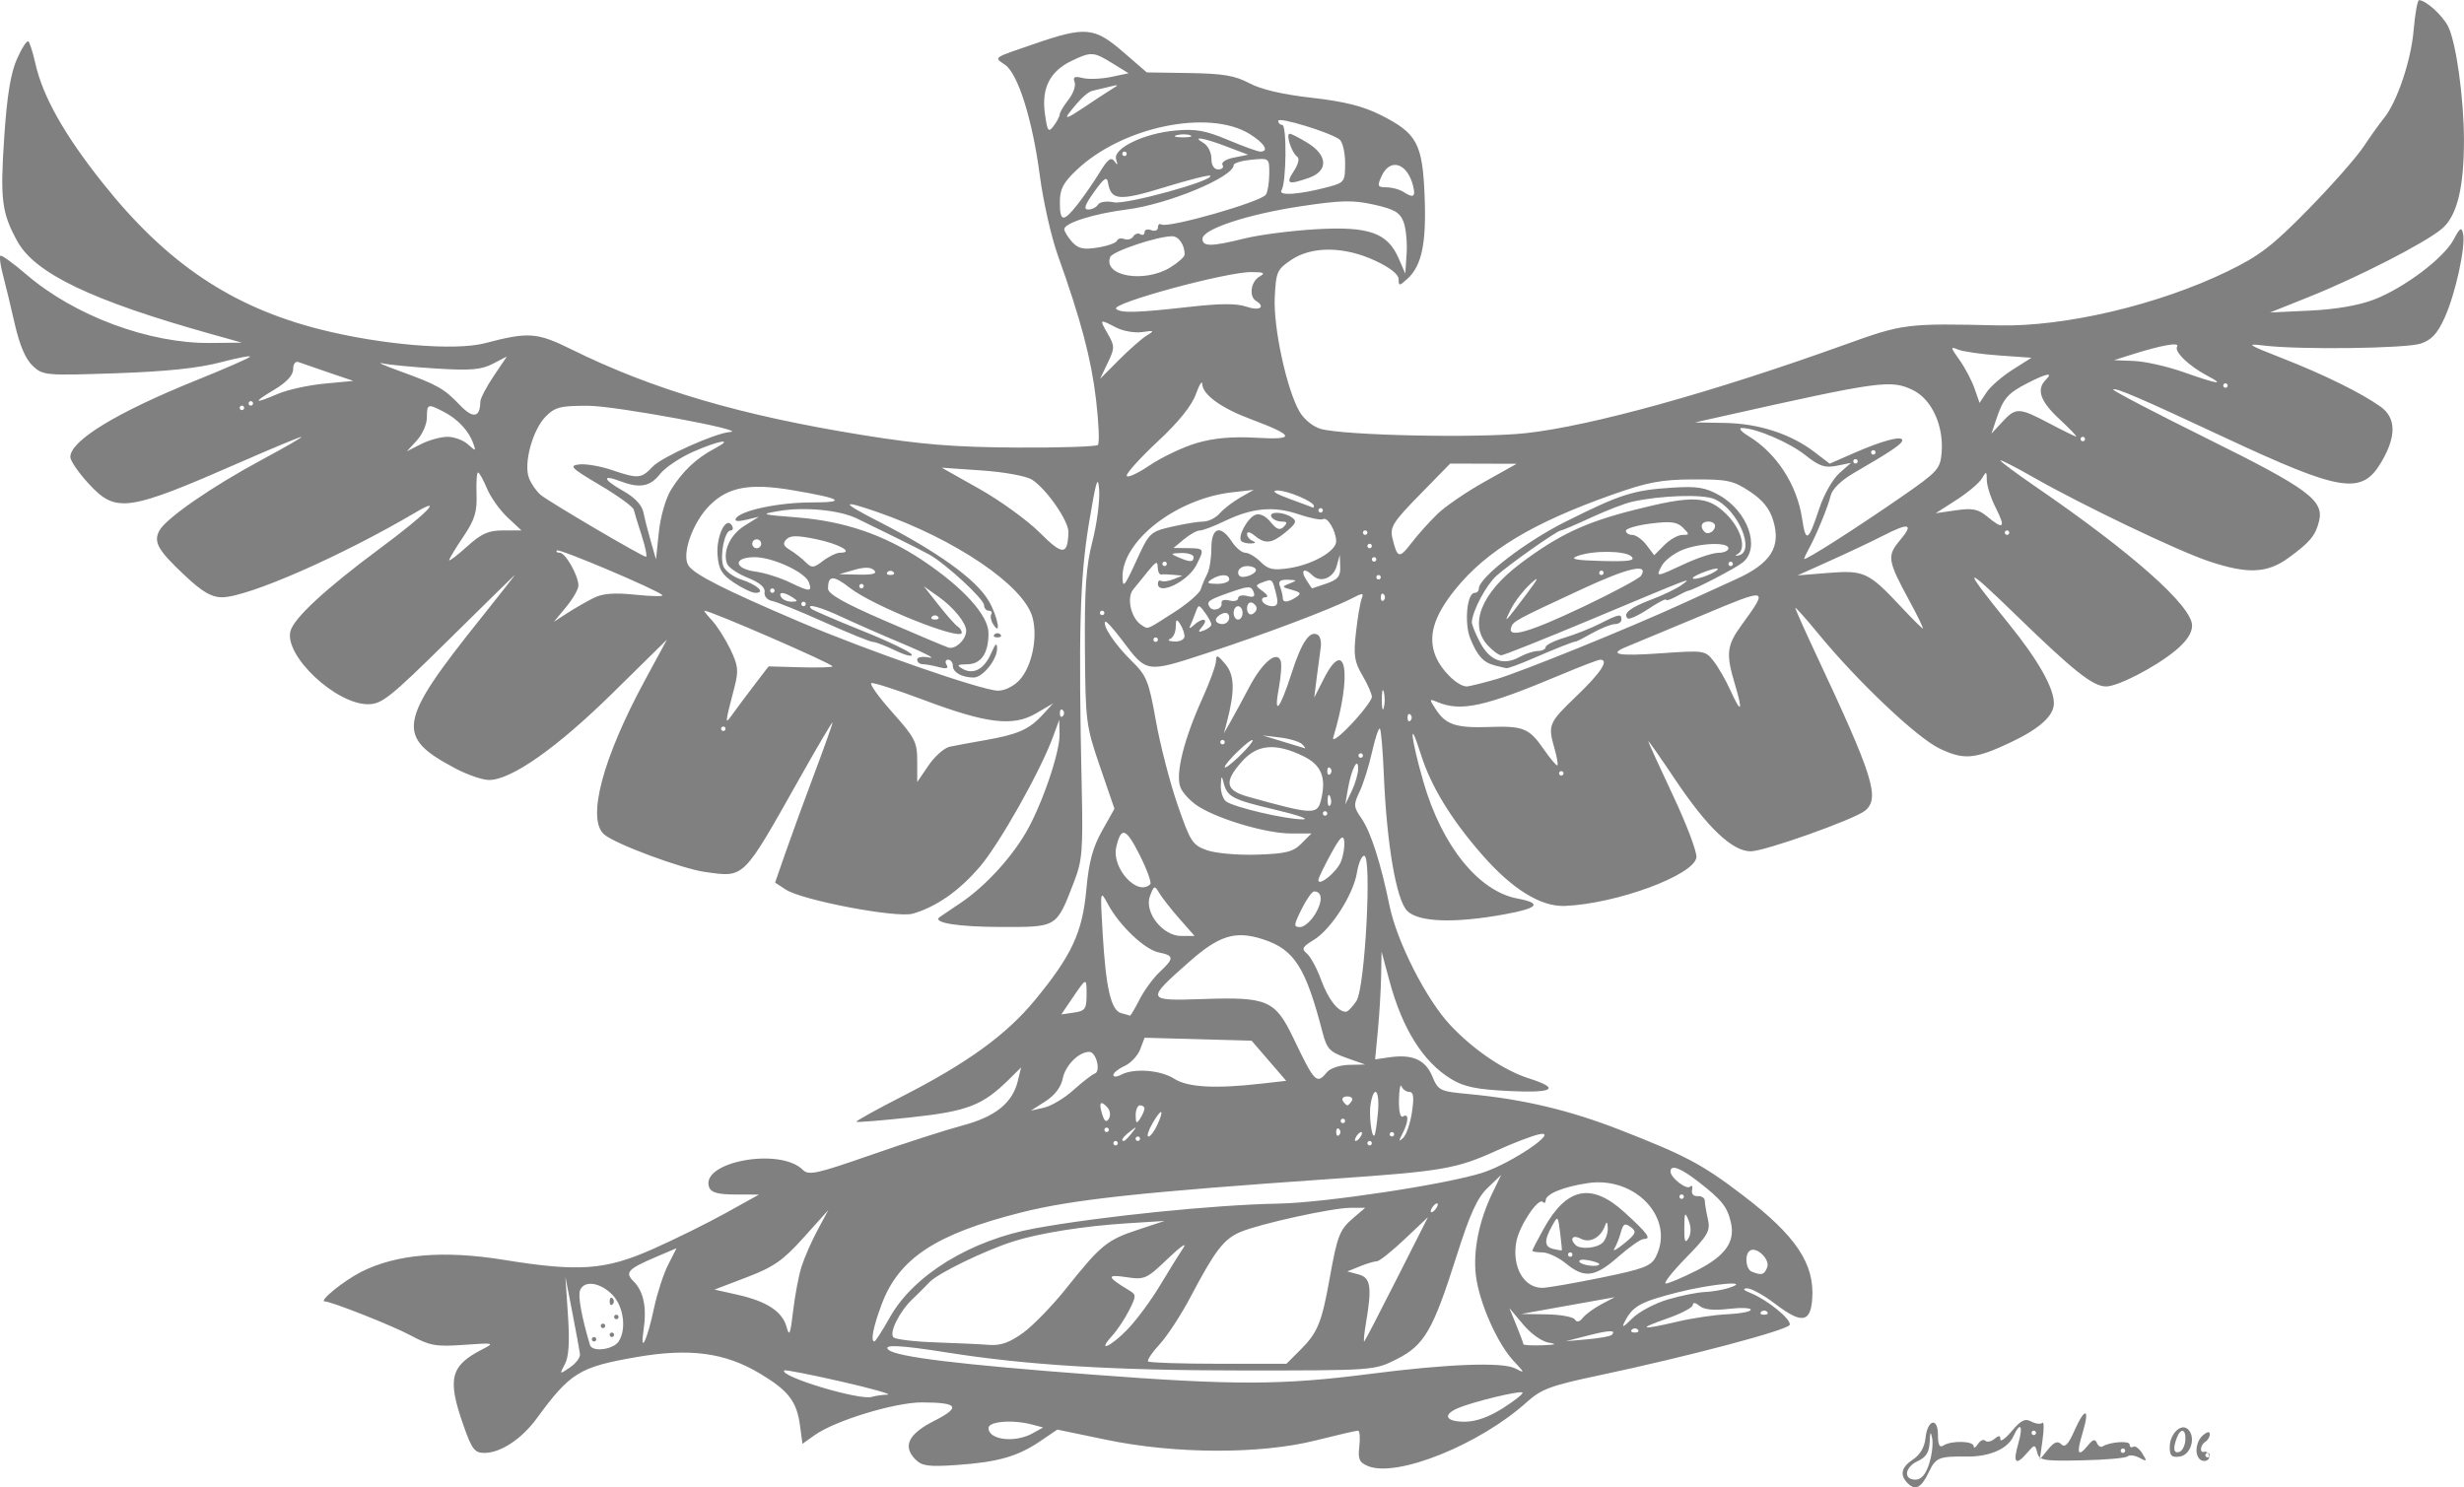 <?xml version="1.0" encoding="UTF-8"?>
<!-- Created with Inkscape (http://www.inkscape.org/) -->
<svg width="146.26mm" height="88.297mm" version="1.1" viewBox="0 0 146.26 88.297" xmlns="http://www.w3.org/2000/svg">
 <g transform="translate(-41.831 -113.96)">
  <path d="m155.07 202.02c-0.491-0.491-0.385-0.954 0.325-1.42 0.408-0.267 0.676-0.726 0.728-1.242 0.111-1.121 0.743-1.295 0.743-0.205 0 0.601 0.092 0.773 0.331 0.621 0.474-0.301 1.785-0.267 1.79 0.046 2e-3 0.146 0.115 0.089 0.25-0.125 0.135-0.214 0.331-0.304 0.435-0.201 0.104 0.104 0.348 0.056 0.544-0.106 0.263-0.219 0.355-0.213 0.355 0.023 0 0.174 0.307-0.048 0.683-0.495 0.54-0.641 0.782-0.759 1.156-0.559 0.26 0.139 0.553 0.172 0.652 0.074 0.099-0.099 0.105 0.352 0.014 1.002l-0.165 1.181 0.49-0.602c0.36-0.443 0.568-0.524 0.785-0.307 0.217 0.217 0.421 8e-3 0.772-0.787 0.637-1.445 0.942-1.378 0.494 0.109-0.381 1.265-0.282 1.482 0.331 0.728 0.275-0.339 0.414-0.374 0.515-0.131 0.076 0.183 0.226 0.278 0.333 0.212 0.444-0.275 1.613-0.358 1.613-0.115 0 0.144 0.095 0.204 0.212 0.132 0.116-0.072 0.36 0.107 0.541 0.397 0.298 0.477 0.281 0.502-0.177 0.257-0.279-0.149-0.59-0.187-0.693-0.085-0.102 0.102-1.322 0.21-2.71 0.238-2.303 0.048-2.535 7e-3 -2.659-0.464-0.131-0.5-0.151-0.498-0.634 0.059-0.645 0.743-0.816 0.548-0.496-0.568 0.315-1.098 0.132-1.372-0.294-0.439-0.335 0.734-1.421 1.203-2.749 1.186-1.645-0.021-1.854 0.062-2.249 0.899-0.452 0.957-0.805 1.148-1.267 0.686zm1.265-1.136c0.167-0.507 0.252-1.191 0.189-1.521-0.089-0.463-0.123-0.413-0.151 0.218-0.026 0.596-0.216 0.899-0.697 1.119-0.78 0.355-0.884 1.107-0.153 1.107 0.346 0 0.606-0.294 0.813-0.921zm11.643-0.798c0-0.073-0.059-0.132-0.132-0.132-0.073 0-0.132 0.059-0.132 0.132 0 0.073 0.059 0.132 0.132 0.132s0.132-0.059 0.132-0.132zm-5.292-1.058c0-0.073-0.059-0.132-0.132-0.132-0.073 0-0.132 0.059-0.132 0.132 0 0.073 0.059 0.132 0.132 0.132 0.073 0 0.132-0.059 0.132-0.132zm-39.65 1.972c-0.523-0.215-0.607-0.406-0.516-1.18 0.059-0.508 0.022-0.924-0.083-0.924-0.105 0-1.242 0.264-2.527 0.586-3.278 0.823-8.327 0.806-12.399-0.041l-2.919-0.607-1.015 0.689c-1.335 0.906-2.51 1.242-4.937 1.412-1.673 0.117-2.076 0.065-2.462-0.321-0.785-0.785-0.435-1.517 1.096-2.293 1.621-0.822 1.444-1.095-0.712-1.101-1.612-4e-3 -5.162 1.079-6.381 1.948l-0.717 0.51-0.142-1.062c-0.195-1.456-0.677-2.087-2.375-3.105-2.083-1.25-4.176-1.529-7.346-0.979-3.385 0.587-3.918 0.917-5.927 3.66-0.878 1.199-2.135 2.026-3.08 2.027-0.594 7.9e-4 -0.751-0.204-1.259-1.653-0.968-2.755-0.774-3.526 1.13-4.499 0.748-0.382 0.705-0.393-1.094-0.264-1.661 0.119-2.019 0.056-3.161-0.558-1.067-0.574-4.717-2.02-5.098-2.02-0.391 0 1.119-1.227 2.16-1.754 2.081-1.055 4.89-1.294 8.445-0.717 4.484 0.728 6.041 0.615 8.873-0.642 1.292-0.573 3.236-1.535 4.321-2.136l1.972-1.094-1.397-4e-3c-1.028-3e-3 -1.44-0.114-1.558-0.422-0.58-1.51 4.195-2.405 5.558-1.042 0.344 0.344 0.824 0.239 4.053-0.888 2.014-0.703 4.459-1.49 5.433-1.749 1.946-0.517 2.963-1.338 3.278-2.649l0.191-0.794-0.739 0.729c-1.545 1.524-2.444 1.871-5.786 2.233-1.743 0.189-3.205 0.307-3.249 0.264-0.044-0.044 1.189-0.728 2.74-1.521 3.834-1.96 6.156-3.643 7.839-5.683 2.2-2.668 2.835-4.027 3.067-6.574 0.15-1.65 0.381-2.511 0.935-3.498l0.735-1.308-0.86-2.506c-0.831-2.42-0.862-2.66-0.893-7.006-0.026-3.564 0.068-4.89 0.448-6.373 0.264-1.03 0.443-2.399 0.397-3.043-0.068-0.948-0.184-0.567-0.61 2.005-0.538 3.244-0.625 6.486-0.423 15.743 0.08 3.637 0.028 4.26-0.454 5.508-1.062 2.749-0.973 2.694-4.357 2.69-2.537-3e-3 -4.084-0.254-3.624-0.587 0.069-0.05 0.63-0.429 1.248-0.843 1.41-0.945 2.953-2.608 3.867-4.167 0.942-1.608 2.026-4.766 2.003-5.837l-0.019-0.865-0.371 1.012c-0.747 2.037-3.168 6.336-4.34 7.708-1.23 1.44-2.585 2.388-3.987 2.79-0.951 0.273-6.56-0.792-7.535-1.431l-0.634-0.415 0.622-1.789c0.342-0.984 1.11-3.086 1.705-4.671 0.596-1.585 1.083-2.954 1.083-3.043-1e-4 -0.089-0.872 1.387-1.937 3.279-3.421 6.076-3.263 5.918-5.615 5.596-1.391-0.191-5.354-1.663-6.008-2.232-1.044-0.909-0.092-4.511 2.418-9.143l1.312-2.422-3.226 3.175c-3.306 3.254-6.016 5.159-7.338 5.159-0.382 0-1.278-0.308-1.99-0.684-3.578-1.889-3.433-2.745 1.518-8.931 1.183-1.478 2.083-2.629 1.999-2.556-0.084 0.073-1.872 1.829-3.974 3.903-3.427 3.381-3.916 3.77-4.733 3.77-1.914 0-4.971-2.876-4.606-4.333 0.193-0.771 2.088-2.523 5.324-4.924 2.732-2.028 3.859-3.166 2.117-2.138-4.428 2.611-9.981 5.045-11.511 5.045-0.606 0-1.156-0.319-2.147-1.246-1.647-1.54-1.928-2.028-1.562-2.712 0.39-0.728 3.129-2.622 6.091-4.211 1.382-0.742 2.433-1.35 2.336-1.352-0.098-2e-3 -1.705 0.665-3.572 1.483-6.763 2.962-7.427 3.057-9.049 1.298-0.601-0.652-1.092-1.366-1.092-1.587 0-0.973 2.752-2.651 7.463-4.551 1.643-0.663 3.081-1.29 3.194-1.394 0.114-0.104-0.66 0.039-1.72 0.318-1.336 0.352-3.246 0.552-6.235 0.654-4.197 0.143-4.325 0.132-4.939-0.444-0.419-0.394-0.774-1.224-1.061-2.485-0.237-1.041-0.553-2.351-0.702-2.911s-0.219-1.071-0.154-1.135c0.064-0.064 0.757 0.434 1.54 1.107 2.855 2.456 7.284 4.106 10.924 4.07l1.876-0.019-1.852-0.519c-7.061-1.979-10.425-3.59-11.475-5.493-0.933-1.692-1.032-2.477-0.779-6.233 0.163-2.432 0.38-3.756 0.755-4.602 0.289-0.653 0.594-1.119 0.678-1.035 0.084 0.084 0.268 0.665 0.408 1.29 0.446 1.985 1.718 4.243 4.021 7.137 3.769 4.737 7.627 7.333 12.878 8.665 3.62 0.919 8.018 1.288 9.786 0.823 2.582-0.679 3.096-0.644 5.114 0.354 4.873 2.408 10.061 3.934 17.375 5.11 3.436 0.552 5.361 0.708 9.039 0.731 2.57 0.016 4.757-0.055 4.86-0.156 0.103-0.102 0.054-1.306-0.107-2.676-0.288-2.443-0.892-4.724-2.281-8.615-0.383-1.073-0.86-3.192-1.059-4.709-0.433-3.295-1.288-6.025-2.056-6.563-0.672-0.471-0.801-0.379 1.792-1.269 2.974-1.021 3.511-0.969 5.206 0.497l1.409 1.218 2.514 0.038c2.011 0.031 2.725 0.151 3.572 0.604 0.689 0.368 1.983 0.67 3.704 0.864 1.921 0.217 3.041 0.497 4.089 1.022 2.157 1.082 2.487 1.688 2.612 4.804 0.113 2.807-0.166 4.149-1.023 4.924-0.481 0.435-0.519 0.437-0.519 0.02 0-0.284-0.511-0.688-1.389-1.097-1.842-0.857-3.756-0.876-4.988-0.047-0.839 0.564-0.904 0.713-0.977 2.227-0.087 1.799 0.714 5.486 1.474 6.787 0.266 0.455 0.804 0.891 1.254 1.018 1.412 0.396 9.386 0.561 12.186 0.253 3.877-0.427 11.025-2.41 18.899-5.243 3.504-1.261 3.671-1.282 9.128-1.154 3.954 0.093 9.529-1.222 13.626-3.214 1.891-0.919 2.649-1.501 4.763-3.656 1.383-1.41 2.865-3.088 3.294-3.731s0.974-1.405 1.212-1.696c0.782-0.96 1.611-3.41 1.767-5.226 0.084-0.982 0.229-1.786 0.321-1.786 0.395 0 1.376 0.882 1.72 1.548 0.478 0.925 0.946 4.283 0.946 6.792 0 2.819-0.417 4.483-1.314 5.237-0.989 0.832-4.964 2.871-7.861 4.031l-2.334 0.935 2.381-0.113c1.523-0.072 2.888-0.308 3.787-0.654 1.795-0.691 4.143-2.46 4.728-3.561 0.375-0.707 0.472-0.768 0.56-0.353 0.163 0.769-0.454 3.584-1.093 4.989-0.434 0.955-0.777 1.325-1.423 1.539-0.892 0.294-7.242 0.372-9.319 0.114-1.082-0.134-0.967-0.055 1.098 0.752 2.475 0.969 4.658 2.044 5.83 2.871 0.937 0.661 0.959 1.756 0.068 3.277-1.171 1.999-2.356 1.812-9.394-1.478-4.919-2.3-6.407-2.94-6.535-2.812-0.057 0.057 2.455 1.369 5.581 2.917 6 2.971 6.947 3.672 6.636 4.911-0.214 0.855-0.542 1.246-1.819 2.174-1.264 0.918-2.42 0.966-4.722 0.196-1.858-0.622-7.538-3.342-10.452-5.006-1.055-0.602-1.918-1.042-1.918-0.976s0.923 0.752 2.05 1.526c5.778 3.963 9.327 7.112 9.327 8.277 0 0.444-0.328 0.934-0.992 1.484-1.18 0.976-3.407 2.128-4.112 2.128-0.776 0-1.904-0.893-5.324-4.215-3.21-3.118-3.294-3.02-0.438 0.51 1.723 2.13 2.664 3.792 2.664 4.703 0 0.742-0.848 1.509-2.569 2.323-2.122 1.004-2.778 1.06-4.23 0.358-1.348-0.651-4.861-3.98-7.178-6.803-0.753-0.917-1.369-1.606-1.369-1.532 0 0.075 0.547 1.301 1.215 2.726 3.41 7.266 3.818 8.563 2.927 9.302-0.618 0.513-5.968 2.416-6.791 2.416-1.099 0-2.576-1.407-4.505-4.29-0.868-1.298-1.578-2.309-1.578-2.249 0 0.061 0.661 1.512 1.469 3.226 0.808 1.713 1.433 3.368 1.389 3.677-0.151 1.059-4.758 2.756-7.814 2.878-1.423 0.057-3.121-0.995-4.908-3.04-1.852-2.12-3.04-4.07-3.638-5.971-0.737-2.346-0.604-0.974 0.162 1.668 1.095 3.778 3.268 6.471 5.568 6.903 1.494 0.28 1.258 0.571-0.761 0.939-2.977 0.543-5.104 0.467-5.776-0.204-0.649-0.649-1.218-3.972-1.389-8.109-0.059-1.423-0.163-2.644-0.233-2.714-0.069-0.069-0.278 0.556-0.465 1.389-0.186 0.833-0.52 1.894-0.741 2.357-0.371 0.779-0.362 0.898 0.119 1.596 0.547 0.792 1.144 2.653 1.656 5.161 0.438 2.145 2.176 5.567 3.603 7.093 1.371 1.466 3.191 2.701 4.675 3.172 1.893 0.602 1.47 0.878-1.151 0.751-1.955-0.095-2.69-0.245-3.455-0.708-1.671-1.012-2.907-2.979-3.679-5.852l-0.462-1.72-0.026 1.455c-0.014 0.8-0.1 2.24-0.191 3.2l-0.165 1.745 0.825-0.121c1.378-0.202 2.154 0.136 2.563 1.116 0.36 0.862 0.439 0.901 2.165 1.063 3.222 0.302 5.975 0.954 8.973 2.124 3.905 1.524 4.881 2.042 7.267 3.859 3.187 2.425 4.306 4.093 4.151 6.189-0.104 1.408-0.633 1.477-2.193 0.287-0.678-0.518-1.432-0.934-1.676-0.924-0.289 0.011-0.215 0.108 0.211 0.278 0.985 0.393 2.43 1.568 2.323 1.889-0.103 0.308-6.049 1.884-11.311 2.997-2.883 0.61-3.433 0.814-4.29 1.586-2.797 2.525-7.715 4.507-9.431 3.803zm-19.915-1.942 0.628-0.348-0.628-0.168c-1.168-0.313-2.612-0.202-2.612 0.2 0 0.708 1.564 0.898 2.612 0.317zm27.926-1.499c0.7-0.444 1.221-0.86 1.157-0.924-0.135-0.135-2.966 0.552-3.847 0.933-0.915 0.395-0.708 0.798 0.411 0.798 0.668 0 1.435-0.272 2.28-0.807zm-36.536-0.799c0.316-0.011-0.913-0.359-2.731-0.775-1.817-0.416-3.346-0.714-3.396-0.664-0.344 0.344 4.48 1.801 5.201 1.57 0.194-0.062 0.611-0.121 0.926-0.132zm28.62-1.229c4.601-0.594 7.886-0.719 8.637-0.33 0.595 0.308 0.591 0.288-0.089-0.438-0.976-1.043-2.053-3.489-2.243-5.092-0.172-1.454 0.187-3.237 0.986-4.89l0.514-1.065-0.804 0.771c-0.618 0.592-1.047 1.537-1.855 4.084-1.39 4.385-1.904 5.265-3.558 6.092-1.321 0.661-1.331 0.661-9.128 0.661-7.679-5.3e-4 -12.82-0.314-17.595-1.074-2.736-0.435-3.79-0.482-3.426-0.154 0.469 0.424 4.195 0.877 12.158 1.479 8.381 0.634 11.21 0.626 16.404-0.044zm-46.873-1.174c-0.023-0.196-0.227-1.309-0.454-2.473l-0.412-2.117 0.152 2.28c0.106 1.59 0.051 2.468-0.183 2.904-0.33 0.617-0.327 0.619 0.302 0.194 0.35-0.237 0.618-0.591 0.595-0.787zm42.774-0.268c1.01-1.01 1.257-1.612 1.718-4.19 0.464-2.595 0.595-2.931 1.421-3.637l0.695-0.594-0.863-1e-3c-1.062-2e-3 -5.35 0.937-6.528 1.429-0.992 0.414-1.517 1.094-2.958 3.831-0.566 1.075-1.398 2.353-1.85 2.84-0.451 0.487-0.759 0.947-0.684 1.022 0.075 0.075 1.954 0.137 4.174 0.137h4.037l0.837-0.837zm-40.468-0.502c0.47-0.743 0.275-2.099-0.4-2.774-0.733-0.733-1.671-0.853-1.904-0.243-0.13 0.339 0.1 1.603 0.591 3.242 0.132 0.442 1.397 0.277 1.714-0.224zm-1.603-0.116c0-0.073 0.059-0.132 0.132-0.132 0.073 0 0.132 0.059 0.132 0.132 0 0.073-0.059 0.132-0.132 0.132-0.073 0-0.132-0.059-0.132-0.132zm1.058-0.265c0-0.073 0.059-0.132 0.132-0.132 0.073 0 0.132 0.059 0.132 0.132s-0.059 0.132-0.132 0.132-0.132-0.059-0.132-0.132zm-0.529-0.529c0-0.073 0.059-0.132 0.132-0.132 0.073 0 0.132 0.059 0.132 0.132 0 0.073-0.059 0.132-0.132 0.132-0.073 0-0.132-0.059-0.132-0.132zm0.794-0.529c0-0.073 0.059-0.132 0.132-0.132 0.073 0 0.132 0.059 0.132 0.132 0 0.073-0.059 0.132-0.132 0.132-0.073 0-0.132-0.059-0.132-0.132zm-0.265-0.926c0-0.194 0.079-0.273 0.176-0.176 0.097 0.097 0.097 0.256 0 0.353-0.097 0.097-0.176 0.018-0.176-0.176zm2.635 0.397c0.186-0.873 0.562-2.03 0.837-2.571l0.499-0.983-1.258 0.537c-1.635 0.698-1.821 0.904-1.294 1.431 0.594 0.594 0.792 1.538 0.598 2.855-0.23 1.562 0.206 0.667 0.618-1.269zm21.901 1.476c0.595-0.431 1.752-1.624 2.572-2.652 2.049-2.568 2.413-2.866 4.238-3.469l1.595-0.527-2.249 0.143c-2.572 0.163-5.208 0.584-6.747 1.078-1.715 0.55-4.462 1.886-4.952 2.408-0.25 0.266-0.707 0.722-1.016 1.013-0.767 0.722-1.402 1.996-1.13 2.268 0.123 0.123 1.247 0.258 2.499 0.3 1.252 0.043 2.689 0.109 3.192 0.149 0.67 0.052 1.206-0.139 1.997-0.712zm6.212-0.219c0.526-0.546 1.385-1.707 1.909-2.58 0.523-0.873 1.151-1.885 1.394-2.249 0.244-0.364-0.162-0.083-0.9 0.623-1.292 1.236-1.387 1.278-2.496 1.112-1.187-0.178-1.149-0.015 0.183 0.788 0.431 0.259 0.43 0.325-8e-3 1.191-0.255 0.504-0.709 1.184-1.008 1.512-0.927 1.014-0.087 0.654 0.927-0.397zm25.018 0.803c-0.419-0.064-1.067-0.52-1.542-1.085l-0.819-0.975 0.417 1.024c0.229 0.563 0.417 1.069 0.417 1.125 0 0.055 0.506 0.082 1.125 0.06 0.78-0.028 0.903-0.073 0.402-0.149zm-39.127-1.519c1.42-2.516 4.792-4.578 8.629-5.277 3.905-0.711 10.674-1.398 14.42-1.464 2.756-0.049 10.058-1.156 12.149-1.843 1.748-0.574 4.666-2.574 3.303-2.265-0.422 0.096-1.535 0.524-2.474 0.952-2.383 1.086-3.219 1.232-9.595 1.673-11.524 0.798-15.59 1.236-18.654 2.011-5.072 1.283-7.249 2.72-8.273 5.456-0.502 1.342-0.668 2.199-0.426 2.199 0.059 0 0.474-0.649 0.922-1.443zm30.104-2.315 1.834-3.626-1.386 1.311c-0.762 0.721-1.505 1.311-1.65 1.311s-0.598 0.136-1.008 0.302l-0.745 0.302 0.661 0.176c0.73 0.195 0.811 0.732 0.441 2.915-0.11 0.649-0.151 1.126-0.091 1.058 0.06-0.067 0.935-1.754 1.944-3.749zm12.734 3.372c0.304-0.304-0.131-0.294-1.401 0.032l-1.323 0.34 1.291-0.115c0.71-0.063 1.355-0.179 1.433-0.257zm-48.084-4.065c0.169-0.535 0.596-1.508 0.949-2.163l0.641-1.191-1.465 1.631c-1.23 1.369-1.773 1.748-3.379 2.362l-1.914 0.731 1.368 0.308c1.743 0.392 2.666 1.001 2.91 1.916 0.159 0.598 0.227 0.431 0.387-0.95 0.107-0.921 0.333-2.111 0.502-2.646zm49.638 3.747c-0.097-0.097-0.256-0.097-0.353 0-0.097 0.097-0.018 0.176 0.176 0.176 0.194 0 0.273-0.079 0.176-0.176zm1.807-1.796c0.773-0.225 1.744-0.42 2.158-0.435 0.414-0.015 1.051-0.122 1.415-0.238 1.49-0.477-0.979-0.263-3.038 0.263-2.177 0.557-2.632 0.806-3.101 1.699-0.226 0.431-0.131 0.395 0.436-0.165 0.399-0.394 1.357-0.9 2.13-1.125zm0.543 1.323c0.88-0.208 2.22-0.406 2.977-0.44 0.757-0.035 1.376-0.155 1.376-0.268s-0.593-0.135-1.318-0.049c-0.879 0.104-1.452 0.045-1.72-0.177-0.24-0.199-0.402-0.223-0.402-0.058 0 0.151-0.685 0.514-1.521 0.805-1.816 0.633-1.585 0.704 0.608 0.187zm-4.511-1.034 0.794-0.418-0.794 0.142c-0.437 0.078-1.687 0.302-2.778 0.498l-1.984 0.356 1.506 0.024c0.828 0.013 1.584 0.15 1.679 0.304 0.114 0.185 0.278 0.149 0.479-0.104 0.168-0.211 0.663-0.572 1.099-0.802zm9.834 0.45c-0.097-0.097-0.256-0.097-0.353 0-0.097 0.097-0.018 0.176 0.176 0.176 0.194 0 0.273-0.079 0.176-0.176zm-9.836-2.03c2.522-0.515 2.952-0.68 3.237-1.244 1.145-2.262-1.2-4.793-4.046-4.366-1.45 0.217-2.496 0.646-2.496 1.024 0 0.146-0.078 0.188-0.173 0.093-0.272-0.272-1.391 1.41-1.569 2.358-0.28 1.49 0.447 2.765 1.562 2.742 0.317-7e-3 1.885-0.28 3.485-0.606zm-2.114-0.845c-0.437-0.358-1.062-0.651-1.389-0.652-0.327-7.9e-4 -0.595-0.046-0.595-0.1 0-0.054 0.311-0.656 0.692-1.337 1.361-2.436 2.83-2.722 4.787-0.934 1.384 1.264 1.608 1.575 1.132 1.575-0.172 0-0.853 0.476-1.514 1.058-1.385 1.219-2.005 1.297-3.112 0.389zm1.984 0.039c0-0.056-0.294-0.158-0.653-0.226-0.359-0.069-0.591-0.023-0.514 0.101 0.135 0.219 1.167 0.33 1.167 0.125zm-1.587-0.56c0-0.073-0.059-0.132-0.132-0.132-0.073 0-0.132 0.059-0.132 0.132s0.059 0.132 0.132 0.132c0.073 0 0.132-0.059 0.132-0.132zm-0.733-1.3c-0.127-1.022-0.133-1.027-0.482-0.397-0.482 0.87-0.457 1.242 0.091 1.364 0.255 0.057 0.476 0.095 0.492 0.086 0.016-0.01-0.029-0.483-0.1-1.052zm4.193-0.334c-0.345-0.257-0.447-0.203-0.587 0.31-0.093 0.342-0.268 0.779-0.387 0.972-0.119 0.193 0.145 0.054 0.587-0.31 0.706-0.581 0.753-0.7 0.387-0.972zm-1.661 0.919c0.175-0.175 0.308-0.562 0.297-0.86-0.015-0.377-0.064-0.421-0.163-0.146-0.255 0.713-0.903 1.062-1.44 0.774-0.471-0.252-0.686 2e-3 -0.316 0.372 0.287 0.287 1.28 0.201 1.623-0.141zm5.558 1.666c1.705-0.861 2.31-1.698 2.051-2.839-0.215-0.946-0.525-1.339-1.906-2.417-1.081-0.844-1.682-1.07-1.682-0.632 0 0.376 0.956 1.113 1.168 0.901 0.109-0.109 0.159-0.02 0.111 0.198-0.051 0.231 0.087 0.385 0.331 0.367 0.23-0.016 0.421 0.103 0.423 0.265 2e-3 0.162 0.085 0.652 0.183 1.089 0.16 0.71 0.021 0.957-1.306 2.315-0.816 0.836-1.352 1.52-1.19 1.52 0.162 0 0.979-0.346 1.816-0.768zm4.203-0.196c0.178-0.464-0.617-1.243-1.016-0.996-0.344 0.212-0.269 1.105 0.105 1.256 0.577 0.233 0.74 0.186 0.911-0.26zm-4.665-2.783c-0.217-0.541-0.249-0.486-0.257 0.44-7e-3 0.807 0.052 0.954 0.248 0.619 0.162-0.277 0.165-0.668 9e-3 -1.058zm-14.966-0.751c0.09-0.146 0.104-0.265 0.031-0.265-0.073 0-0.206 0.119-0.296 0.265-0.09 0.146-0.104 0.265-0.031 0.265 0.073 0 0.206-0.119 0.296-0.265zm14.684-0.661c0-0.073-0.059-0.132-0.132-0.132s-0.132 0.059-0.132 0.132c0 0.073 0.059 0.132 0.132 0.132 0.073 0 0.132-0.059 0.132-0.132zm-33.602-3.175c0-0.073-0.059-0.132-0.132-0.132-0.073 0-0.132 0.059-0.132 0.132 0 0.073 0.059 0.132 0.132 0.132 0.073 0 0.132-0.059 0.132-0.132zm15.081 0c0-0.073-0.059-0.132-0.132-0.132-0.073 0-0.132 0.059-0.132 0.132 0 0.073 0.059 0.132 0.132 0.132 0.073 0 0.132-0.059 0.132-0.132zm-14.254-0.595c0.329-0.42 0.32-0.429-0.1-0.1-0.441 0.346-0.581 0.563-0.363 0.563 0.055 0 0.263-0.208 0.463-0.463zm0.495 0.331c0-0.073-0.059-0.132-0.132-0.132-0.073 0-0.132 0.059-0.132 0.132 0 0.073 0.059 0.132 0.132 0.132 0.073 0 0.132-0.059 0.132-0.132zm13.097-0.132c0.09-0.146 0.104-0.265 0.031-0.265-0.073 0-0.206 0.119-0.296 0.265-0.09 0.146-0.104 0.265-0.031 0.265 0.073 0 0.206-0.119 0.296-0.265zm3.041-1.442c0.135-0.887 0.095-1.204-0.15-1.204-0.183 0-0.393-0.149-0.466-0.331-0.073-0.182-0.143 0.182-0.154 0.809-0.013 0.697 0.082 1.077 0.244 0.977 0.352-0.218 0.336 0.293-0.032 1.01-0.239 0.466-0.232 0.516 0.04 0.26 0.185-0.175 0.419-0.859 0.52-1.521zm-15.112 0.747c0.441-0.967 0.248-1.021-0.291-0.081-0.245 0.427-0.351 0.777-0.236 0.777 0.115 0 0.352-0.313 0.527-0.696zm10.792 0.255c-0.097-0.097-0.176-0.018-0.176 0.176 0 0.194 0.079 0.273 0.176 0.176 0.097-0.097 0.097-0.256 0-0.353zm2.301-0.96c0.121-1.295-0.204-1.741-0.425-0.584-0.123 0.646 0.043 2.095 0.22 1.918 0.049-0.049 0.141-0.649 0.205-1.334zm0.963 1.268c0-0.073-0.059-0.132-0.132-0.132-0.073 0-0.132 0.059-0.132 0.132s0.059 0.132 0.132 0.132c0.073 0 0.132-0.059 0.132-0.132zm-16.933-0.265c0-0.073-0.059-0.132-0.132-0.132s-0.132 0.059-0.132 0.132c0 0.073 0.059 0.132 0.132 0.132 0.073 0 0.132-0.059 0.132-0.132zm-0.092-1.335c-0.41-0.446-0.524-0.283-0.3 0.424 0.134 0.423 0.243 0.49 0.395 0.245 0.115-0.187 0.073-0.487-0.095-0.67zm2.205 0.079c2e-3 -0.109-0.115-0.198-0.261-0.198s-0.263 0.268-0.261 0.595c3e-3 0.481 0.053 0.519 0.261 0.198 0.141-0.218 0.258-0.486 0.261-0.595zm11.91 0.728c0-0.073-0.059-0.132-0.132-0.132-0.073 0-0.132 0.059-0.132 0.132s0.059 0.132 0.132 0.132c0.073 0 0.132-0.059 0.132-0.132zm-16.122-1.836c0.531-0.48 1.099-0.918 1.261-0.973 0.378-0.129 0.086-1.291-0.325-1.291-0.622 0-1.418 0.797-1.574 1.578-0.103 0.514-0.472 1.002-1.027 1.357l-0.867 0.554 0.783-0.176c0.43-0.097 1.217-0.568 1.748-1.048zm16.519 0.646c0.09-0.146-0.029-0.265-0.265-0.265-0.235 0-0.355 0.119-0.265 0.265 0.09 0.146 0.209 0.265 0.265 0.265 0.056 0 0.175-0.119 0.265-0.265zm-5.386-1.021 1.493-0.17-2.055-2.381-6.351-0.177-0.261 0.687c-0.144 0.378-0.561 0.824-0.928 0.991-0.367 0.167-0.667 0.408-0.667 0.535s0.208 0.12 0.463-0.016c0.752-0.402 2.335-0.283 3.147 0.236 0.803 0.514 2.42 0.606 5.159 0.295zm3.931-0.699c0.181-0.218 0.761-0.406 1.289-0.418l0.96-0.021-1.12-0.397c-0.982-0.348-1.155-0.533-1.407-1.5-1.006-3.879-1.678-4.932-3.531-5.535-1.642-0.534-2.598-0.243-4.388 1.336-2.591 2.286-2.576 2.325 0.818 2.209 3.834-0.131 4.283 0.063 5.367 2.321 1.283 2.673 1.378 2.767 2.01 2.005zm-14.288-4.572c0-1.056 4e-3 -1.057-0.868 0.227l-0.633 0.933 0.75-0.11c0.663-0.097 0.75-0.22 0.75-1.05zm3.144 0.273c0.28-0.546 0.818-1.281 1.196-1.634 0.869-0.812 0.862-0.977-0.052-1.16-0.838-0.168-2.339-1.593-3.026-2.874-0.458-0.854-0.46-0.842-0.305 1.776 0.191 3.238 0.497 4.545 1.1 4.703 0.252 0.066 0.485 0.134 0.519 0.151 0.033 0.017 0.29-0.416 0.57-0.962zm12.877 0.083c0.508-0.775 0.925-8.616 0.458-8.616-0.149 0-0.343 0.448-0.43 0.996-0.208 1.298-1.535 3.373-2.556 3.994-0.688 0.418-0.749 0.538-0.416 0.814 0.215 0.178 0.594 0.88 0.843 1.56 0.426 1.161 0.997 1.897 1.471 1.897 0.114 0 0.398-0.29 0.63-0.644zm-10.5-4.867c-0.49-0.557-1.028-1.242-1.196-1.521-0.291-0.485-0.317-0.478-0.559 0.152-0.368 0.956 0.741 2.382 1.853 2.382h0.793zm8.063-0.31c0.444-0.752 0.41-1.322-0.079-1.322-0.122 0-0.457 0.476-0.745 1.058-0.471 0.952-0.479 1.058-0.085 1.058 0.241 0 0.65-0.357 0.908-0.794zm-9.804-1.751c0.09-0.09-0.197-0.879-0.638-1.752-0.807-1.599-1.089-1.692-1.38-0.454-0.293 1.252 1.266 2.957 2.017 2.206zm11.326-1.356c0.145-0.382 0.229-0.932 0.186-1.224-0.059-0.398-0.259-0.196-0.806 0.812-0.4 0.738-0.728 1.419-0.728 1.514 0 0.428 1.111-0.481 1.348-1.102zm-2.353-1.061 0.594-0.594h-1.222c-1.411 0-4.192-0.808-5.451-1.583-0.477-0.294-0.975-0.818-1.107-1.166-0.301-0.791 0.21-2.849 1.309-5.271 0.438-0.967 0.801-1.968 0.806-2.226 7e-3 -0.39 0.101-0.358 0.556 0.19 0.55 0.661 0.574 1.593 0.089 3.443l-0.174 0.661 0.378-0.661c0.208-0.364 0.709-1.29 1.115-2.058 0.78-1.479 1.635-2.205 1.872-1.589 0.073 0.19 0.027 0.906-0.101 1.593-0.33 1.764 0.049 1.339 0.75-0.843 0.599-1.864 1.086-2.574 1.562-2.28 0.142 0.088 0.218 0.425 0.17 0.75-0.049 0.325-0.155 1.127-0.237 1.782l-0.149 1.191 0.572-1.125c1.318-2.591 1.693-0.245 0.557 3.488-0.088 0.288 0.378-0.054 1.068-0.784 0.673-0.713 1.224-1.442 1.224-1.621 0-0.179-0.253-0.754-0.562-1.278-0.477-0.809-0.535-1.192-0.382-2.546 0.099-0.877 0.25-1.776 0.336-2 0.139-0.363 0.075-0.364-0.61-0.01-1.217 0.629-5.257 2.151-8.645 3.258-3.527 1.152-3.505 1.155-4.944-0.765-0.504-0.673-0.96-1.179-1.014-1.126-0.201 0.201 0.577 1.367 1.539 2.309 0.916 0.896 1.035 1.189 1.461 3.572 0.255 1.428 0.833 3.668 1.284 4.978 0.761 2.208 0.888 2.405 1.747 2.71 0.515 0.183 1.834 0.3 2.971 0.263 1.714-0.055 2.141-0.162 2.639-0.66zm-1.563-2.007c-2.551-0.602-2.856-0.764-3.064-1.629-0.1-0.417-0.134-0.382-0.158 0.166-0.017 0.382 0.118 0.816 0.3 0.963 0.423 0.343 3.526 1.073 4.564 1.074 0.437 2.7e-4 -0.303-0.258-1.642-0.574zm3.098 0.223c0-0.073-0.059-0.132-0.132-0.132-0.073 0-0.132 0.059-0.132 0.132 0 0.073 0.059 0.132 0.132 0.132 0.073 0 0.132-0.059 0.132-0.132zm-0.381-0.762c0.344-1.37 0.04-2.121-1.074-2.655-1.632-0.783-2.701-0.686-3.605 0.326-1.083 1.212-0.994 1.72 0.364 2.1 3.793 1.061 4.102 1.078 4.315 0.23zm0.562-0.214c-0.085-0.211-0.147-0.148-0.16 0.16-0.011 0.279 0.051 0.435 0.139 0.347 0.088-0.088 0.097-0.316 0.021-0.507zm1.651-1.67c6e-3 -0.786-0.407 0.023-0.608 1.191l-0.159 0.926 0.382-0.794c0.21-0.437 0.383-1.032 0.386-1.323zm-24.248-1.313c0.323-0.071 1.243-0.242 2.043-0.38 1.972-0.341 2.661-0.638 3.44-1.481l0.661-0.716-1.008 0.591c-1.365 0.801-2.927 0.617-6.649-0.783-1.592-0.599-3.001-1.053-3.131-1.01-0.13 0.043 0.428 0.824 1.241 1.735 1.349 1.512 1.478 1.764 1.478 2.898v1.242l0.669-0.984c0.368-0.541 0.933-1.042 1.257-1.113zm22.592 1.269c-0.097-0.097-0.176-0.018-0.176 0.176 0 0.194 0.079 0.273 0.176 0.176 0.097-0.097 0.097-0.256 0-0.353zm13.847 0.309c0-0.073-0.059-0.132-0.132-0.132-0.073 0-0.132 0.059-0.132 0.132 0 0.073 0.059 0.132 0.132 0.132s0.132-0.059 0.132-0.132zm-18.453-1.965c-0.098-0.151-1.656 1.349-1.656 1.595 0 0.106 0.389-0.184 0.865-0.645 0.476-0.46 0.832-0.888 0.791-0.95zm17.919 0.494c-0.405-1.411-0.359-1.519 1.327-3.139 1.444-1.387 1.929-2.137 1.381-2.137-0.114 0-1.155 0.399-2.315 0.886-4.566 1.918-5.935 2.219-7.367 1.621-0.476-0.199-0.478-0.18-0.043 0.485 0.57 0.869 1.2 1.071 3.129 1.003 2.033-0.072 2.378 0.067 3.239 1.31 0.402 0.58 0.771 1.015 0.82 0.966 0.049-0.049-0.029-0.497-0.172-0.995zm-11.373 0.413c0-0.073-0.059-0.132-0.132-0.132-0.073 0-0.132 0.059-0.132 0.132 0 0.073 0.059 0.132 0.132 0.132s0.132-0.059 0.132-0.132zm-3.608-0.671c-0.151-0.151-0.74-0.33-1.31-0.398l-1.036-0.124 1.191 0.364c0.655 0.2 1.244 0.379 1.31 0.398 0.066 0.019-4e-3 -0.089-0.155-0.24zm-4.594-0.123c0-0.073-0.059-0.132-0.132-0.132-0.073 0-0.132 0.059-0.132 0.132 0 0.073 0.059 0.132 0.132 0.132 0.073 0 0.132-0.059 0.132-0.132zm-29.633-0.794c0-0.073-0.059-0.132-0.132-0.132-0.073 0-0.132 0.059-0.132 0.132 0 0.073 0.059 0.132 0.132 0.132 0.073 0 0.132-0.059 0.132-0.132zm1.741-2.639 0.815-1.065 1.897 0.053c1.043 0.029 1.897 5e-3 1.897-0.054 0-0.158-7.242-3.307-7.606-3.307-0.048 0 0.156 0.261 0.453 0.58 0.297 0.319 0.785 1.085 1.084 1.702 0.471 0.973 0.504 1.273 0.248 2.264-0.589 2.278-0.588 2.264-0.073 1.546 0.259-0.36 0.837-1.134 1.285-1.72zm38.917 1.801c-0.097-0.097-0.176-0.018-0.176 0.176 0 0.194 0.079 0.273 0.176 0.176 0.097-0.097 0.097-0.256 0-0.353zm-20.638-0.265c-0.097-0.097-0.176-0.018-0.176 0.176 0 0.194 0.079 0.273 0.176 0.176 0.097-0.097 0.097-0.256 0-0.353zm19.056-1.08c-0.067-0.255-0.121-0.046-0.121 0.463s0.054 0.718 0.121 0.463c0.067-0.255 0.067-0.671 0-0.926zm20.842-0.451c-0.543-1.806-0.491-2.302 0.366-3.486 1.659-2.29 1.667-2.288-2.414-0.576-2.07 0.868-4.032 1.685-4.359 1.816-1.161 0.463-0.563 0.581 2.017 0.398 2.555-0.181 2.623-0.171 3.119 0.459 0.279 0.354 0.729 1.138 1.001 1.741 0.641 1.423 0.758 1.271 0.27-0.352zm-42.469-0.262c0.737-0.784 1.099-2.538 0.77-3.729-0.52-1.882-4.588-4.641-9.199-6.24-2.191-0.76-2.192-0.597-2e-3 0.523 3.577 1.829 5.842 3.458 6.603 4.747 0.526 0.891 0.777 2.195 0.267 1.39-0.134-0.211-0.184-0.479-0.113-0.595 0.072-0.116 4e-3 -0.211-0.15-0.211-0.154 0-0.28-0.149-0.28-0.331 0-0.355-2.272-2.454-3.247-2.998-0.324-0.181-1.245-0.649-2.045-1.04-0.8-0.391-1.812-0.887-2.249-1.101-1.024-0.504-3.118-0.707-4.63-0.449-1.136 0.194-1.087 0.211 1.058 0.381 2.825 0.224 5.188 1.031 7.462 2.549 2.41 1.608 3.915 3.27 3.915 4.323 0 1.203-0.436 1.839-1.266 1.849-0.592 7e-3 -0.641 0.053-0.278 0.265 0.641 0.374 1.288 0.028 1.695-0.908 0.261-0.6 0.358-0.678 0.359-0.291 2e-3 0.659-0.856 1.72-1.391 1.72-0.687 0-1.236-0.306-1.236-0.69 0-0.203-0.126-0.369-0.28-0.369s-0.195 0.138-0.091 0.306c0.133 0.215-1e-3 0.255-0.447 0.136-0.35-0.094-0.786-0.172-0.967-0.174-0.182-2e-3 -0.331-0.125-0.331-0.273 0-0.153 0.313-0.206 0.728-0.122 0.4 0.081-0.284-0.277-1.521-0.795-1.237-0.518-2.877-1.237-3.644-1.597-1.294-0.608-2.201-0.856-1.851-0.506 0.082 0.082 1.438 0.667 3.013 1.301 1.575 0.633 2.904 1.273 2.954 1.422 0.05 0.149-0.388 0.04-0.972-0.242-0.584-0.282-1.186-0.513-1.338-0.513-0.152 0-1.437-0.522-2.857-1.159s-2.82-1.208-3.111-1.266c-0.307-0.062-0.499-0.285-0.458-0.53 0.046-0.278-0.296-0.57-1.001-0.852-0.589-0.236-1.14-0.607-1.224-0.825-0.28-0.731 0.177-1.73 1.037-2.266l0.853-0.532-0.767 0.182c-0.491 0.116-0.708 0.086-0.602-0.085 0.292-0.472 2.539-0.946 4.486-0.946 2.168 0 1.794-0.236-1.159-0.733-2.518-0.423-3.792-0.186-4.889 0.911-1.003 1.003-1.675 2.9-1.259 3.558 0.337 0.534 2.103 1.431 6.572 3.338 4.022 1.716 10.813 4.077 11.794 4.101 0.397 9e-3 0.936-0.254 1.29-0.631zm-1.486-2.704c0.097-0.097 0.256-0.097 0.353 0 0.097 0.097 0.018 0.176-0.176 0.176-0.194 0-0.273-0.079-0.176-0.176zm-15.461-3.073c-0.733-0.493-0.913-0.797-0.977-1.654-0.082-1.109 0.5-2.312 0.847-1.751 0.104 0.168 0.072 0.305-0.071 0.305-0.345 0-0.648 1.441-0.441 2.094 0.091 0.285 0.574 0.654 1.074 0.819 0.964 0.318 1.466 0.791 0.84 0.791-0.205 0-0.778-0.272-1.272-0.604zm45.23 5.733c1.417-0.405 8.007-3.079 11.153-4.527 0.8-0.368 2.192-1.003 3.093-1.411 2.064-0.935 2.685-1.907 2.216-3.471-0.218-0.728-0.619-1.227-1.4-1.743-0.983-0.65-1.325-0.722-3.362-0.713-1.881 9e-3 -2.696 0.162-4.781 0.9-4.739 1.677-7.466 3.321-9.33 5.625-1.295 1.601-1.65 2.821-1.162 3.99 0.356 0.853 1.316 1.777 1.845 1.777 0.127 0 0.904-0.192 1.727-0.427zm-0.073-0.822c-0.676-0.172-1.027-0.557-1.449-1.59-0.369-0.902-0.201-2.716 0.252-2.716 0.139 0 0.253-0.113 0.253-0.25 0-0.657 2.737-2.771 5.159-3.983 3.24-1.622 4.006-1.867 6.304-2.013 1.489-0.095 1.981-0.017 2.802 0.445 1.703 0.957 2.466 3.113 1.411 3.985-0.419 0.346-2.921 1.648-3.241 1.687-0.073 9e-3 -0.4 0.165-0.728 0.347-0.327 0.182-0.595 0.265-0.595 0.185 0-0.08-0.479 0.171-1.064 0.559-0.585 0.387-1.133 0.635-1.217 0.551-0.291-0.291 0.151-0.641 1.412-1.116 0.696-0.262 1.504-0.652 1.795-0.866 0.658-0.484 0.786-0.533-5.36 2.041-2.803 1.173-5.209 2.133-5.348 2.133s-0.495-0.261-0.792-0.579c-1.149-1.233-0.401-3.117 1.934-4.872 2.256-1.696 3.829-2.437 6.731-3.174 3.525-0.894 4.389-0.853 5.506 0.264 0.885 0.885 1.203 2.081 0.628 2.366-0.149 0.074-0.119 0.104 0.066 0.068 1.061-0.211-0.038-2.774-1.439-3.355-0.698-0.29-3.153-0.209-4.839 0.159-0.437 0.095-1.543 0.52-2.459 0.944s-1.726 0.771-1.8 0.771c-0.215 0-3.082 2.019-3.825 2.693-0.606 0.55-1.397 2.033-1.457 2.731-0.013 0.146 0.21 0.7 0.495 1.233 0.581 1.086 1.386 1.379 2.338 0.851 0.343-0.19 0.831-0.35 1.086-0.355 0.255-5e-3 0.463-0.11 0.463-0.232s0.506-0.374 1.125-0.559c0.618-0.185 1.566-0.561 2.106-0.836 1.126-0.573 1.267-0.6 1.267-0.235 0 0.146-0.175 0.265-0.389 0.265-0.214 0-0.81 0.237-1.325 0.526s-0.965 0.519-1 0.511c-0.09-0.021-1.165 0.404-2.666 1.055-0.703 0.305-1.358 0.541-1.455 0.524-0.097-0.017-0.406-0.089-0.687-0.161zm5.238-3.475c1.796-0.853 3.35-1.687 3.453-1.854 0.463-0.75-0.758-0.478-3.432 0.762-4.043 1.876-4.163 1.941-4.286 2.311-0.221 0.668 1.064 0.3 4.265-1.22zm-3.397-0.699c0.782-1.043 0.839-1.183 0.269-0.661-0.398 0.364-0.906 1.019-1.129 1.455-0.498 0.976-0.397 0.882 0.86-0.794zm11.363-1.492c0.142-0.133-0.126-0.108-0.595 0.056-0.47 0.164-0.854 0.354-0.854 0.422 0 0.183 1.148-0.195 1.449-0.478zm-6.741 0.169c0-0.073-0.059-0.132-0.132-0.132s-0.132 0.059-0.132 0.132c0 0.073 0.059 0.132 0.132 0.132 0.073 0 0.132-0.059 0.132-0.132zm4.802-0.527c0.778-0.362 1.683-0.66 2.011-0.661 0.327-1e-3 0.595-0.122 0.595-0.267 0-0.39-1.733-0.321-2.765 0.11-0.493 0.206-1.029 0.623-1.191 0.926-0.369 0.69-0.361 0.69 1.351-0.107zm2.87-3e-3c0-0.073-0.059-0.132-0.132-0.132-0.073 0-0.132 0.059-0.132 0.132 0 0.073 0.059 0.132 0.132 0.132 0.073 0 0.132-0.059 0.132-0.132zm-6.015-0.433c-0.362-0.362-2.29-0.381-3.214-0.032-0.475 0.179-0.117 0.251 1.448 0.292 1.601 0.041 2.007-0.018 1.766-0.259zm3.017-1.287c0.43 0 0.433-0.033 0.035-0.43-0.345-0.345-0.723-0.394-1.909-0.246-0.813 0.102-1.478 0.295-1.478 0.43s0.173 0.246 0.385 0.246c0.211 0 0.589 0.272 0.84 0.603l0.455 0.603 0.603-0.603c0.332-0.332 0.813-0.603 1.069-0.603zm1.94-0.545c0-0.137-0.179-0.249-0.397-0.249-0.409 0-0.526 0.312-0.228 0.61 0.211 0.211 0.625-0.028 0.625-0.361zm-44.45 6.242c0-0.475-0.749-1.396-1.658-2.04l-0.855-0.605 0.879 1.116c0.484 0.614 0.99 1.184 1.125 1.268 0.135 0.083 0.245 0.249 0.245 0.368 0 0.522-5.28-1.592-6.644-2.66-0.977-0.765-1.294-0.755-1.294 0.041 0 0.324 0.945 0.859 3.373 1.911 1.855 0.803 3.552 1.519 3.77 1.592 0.407 0.135 1.058-0.475 1.058-0.99zm11.377 0.521c0-0.073-0.059-0.132-0.132-0.132-0.073 0-0.132 0.059-0.132 0.132 0 0.073 0.059 0.132 0.132 0.132 0.073 0 0.132-0.059 0.132-0.132zm1.583-0.198c-2e-3 -0.182-0.119-0.509-0.261-0.728-0.209-0.323-0.257-0.291-0.261 0.176-2e-3 0.315-0.153 0.633-0.335 0.707s-0.063 0.143 0.265 0.154c0.327 0.011 0.593-0.128 0.591-0.31zm1.592-0.705c0-0.102-0.17-0.417-0.378-0.699-0.373-0.507-0.38-0.507-0.57 0.016-0.106 0.291-0.251 0.648-0.322 0.794-0.072 0.146 0.03 0.116 0.226-0.066 0.505-0.469 0.911-0.411 0.51 0.072-0.28 0.337-0.263 0.376 0.1 0.236 0.239-0.092 0.434-0.25 0.434-0.352zm-2.239-0.702c0.812-0.519 1.537-1.144 1.612-1.389 0.075-0.245 0.247-0.652 0.382-0.905 0.135-0.253 0.245-0.937 0.245-1.521 0-1.254 0.54-1.431 1.215-0.4 0.238 0.364 0.598 0.661 0.8 0.661 0.202 0 0.611 0.244 0.91 0.543 0.449 0.449 0.743 0.513 1.692 0.371 1.379-0.207 2.791-1.011 2.791-1.589 0-0.599-0.516-1.481-0.774-1.322-0.12 0.074-0.778-0.056-1.463-0.289-1.465-0.499-2.754-0.381-4.373 0.401-0.639 0.309-1.306 0.562-1.48 0.562s-0.599 0.234-0.942 0.52l-0.625 0.52 0.86 9e-3c0.981 0.01 0.995 0.039 0.483 1.029-0.497 0.961-2.269 1.806-2.269 1.081 0-0.154 0.089-0.229 0.198-0.165 0.109 0.063 0.437 0.019 0.728-0.098l0.529-0.213-0.529-0.05c-0.291-0.028-0.618-0.036-0.728-0.019s-0.202-0.177-0.207-0.432c-7e-3 -0.378-0.107-0.342-0.543 0.198-0.294 0.364-0.704 0.868-0.912 1.121-0.41 0.499-0.127 1.719 0.488 2.11 0.415 0.264 0.247 0.329 1.912-0.736zm4.021-4.242c-0.246-0.246 0.357-1.381 0.832-1.563 0.263-0.101 0.606 0.061 0.901 0.425 0.361 0.446 0.55 0.514 0.783 0.281 0.233-0.233 0.202-0.307-0.127-0.307-0.239 0-0.508-0.119-0.598-0.265-0.212-0.343 0.676-0.336 1.191 0.01 0.334 0.225 0.277 0.366-0.365 0.893-0.828 0.681-1.206 0.717-1.857 0.177-0.244-0.202-0.424-0.235-0.424-0.077 0 0.151 0.149 0.335 0.331 0.408 0.216 0.087 0.185 0.141-0.088 0.154-0.23 0.011-0.49-0.051-0.578-0.138zm39.647 3.532c-1.302-2.407-1.339-2.654-0.535-3.608 0.815-0.968 0.519-1.041-1.018-0.251-0.613 0.315-2.007 0.975-3.098 1.466l-1.984 0.893 1.827-0.147c2.113-0.17 2.4-0.038 4.282 1.975 0.682 0.729 1.28 1.325 1.331 1.325 0.05 0-0.311-0.744-0.803-1.654zm-40.371 1c0-0.237-0.155-0.329-0.397-0.236-0.218 0.084-0.397 0.259-0.397 0.389 0 0.13 0.179 0.236 0.397 0.236s0.397-0.175 0.397-0.389zm-37.741-1.152c0.556-0.279 1.218-0.332 2.505-0.2 0.962 0.099 1.679 0.11 1.595 0.026-0.323-0.323-6.132-2.786-6.262-2.656-0.075 0.075-0.001 0.137 0.165 0.137 0.34 0 1.109 1.353 1.109 1.951 0 0.214-0.327 0.785-0.728 1.269l-0.728 0.879 0.794-0.514c0.437-0.282 1.134-0.684 1.55-0.893zm20.455 1.099c-0.097-0.097-0.256-0.097-0.353 0-0.097 0.097-0.018 0.176 0.176 0.176 0.194 0 0.273-0.079 0.176-0.176zm18.08-0.22c0-0.218-0.119-0.397-0.265-0.397s-0.265 0.179-0.265 0.397c0 0.218 0.119 0.397 0.265 0.397s0.265-0.179 0.265-0.397zm-8.202 0c0-0.073-0.059-0.132-0.132-0.132-0.073 0-0.132 0.059-0.132 0.132 0 0.073 0.059 0.132 0.132 0.132 0.073 0 0.132-0.059 0.132-0.132zm9.036-0.265c0-0.138-0.128-0.294-0.284-0.346-0.156-0.052-0.284 0.104-0.284 0.346s0.128 0.398 0.284 0.346c0.156-0.052 0.284-0.208 0.284-0.346zm-2.081-0.337c-0.031-0.149 0.177-0.209 0.463-0.135 0.286 0.075 0.52 0.014 0.52-0.135 0-0.149 0.24-0.208 0.533-0.131 0.393 0.103 0.494 0.036 0.382-0.253-0.132-0.344-0.286-0.346-1.247-0.015-1.405 0.484-1.564 0.589-1.368 0.906 0.201 0.326 0.794 0.13 0.717-0.237zm-24.681 0.072c0-0.073-0.059-0.132-0.132-0.132-0.073 0-0.132 0.059-0.132 0.132 0 0.073 0.059 0.132 0.132 0.132 0.073 0 0.132-0.059 0.132-0.132zm27.921-0.595c-0.228-0.909-0.23-0.911-0.8-0.692-0.45 0.173-0.45 0.197 0.013 0.535 0.276 0.201 0.342 0.354 0.154 0.354-0.182 0-0.257 0.119-0.167 0.265 0.09 0.146 0.348 0.265 0.573 0.265 0.315 0 0.368-0.168 0.227-0.727zm-28.714 0.198c-0.518-0.335-0.868-0.335-0.661 0 0.09 0.146 0.365 0.263 0.611 0.261 0.386-3e-3 0.393-0.04 0.051-0.261zm29.898-4e-3c0.328-0.215 0.284-0.291-0.25-0.437-0.6-0.164-0.61-0.192-0.132-0.378 0.466-0.182 0.456-0.203-0.109-0.22-0.464-0.014-0.582 0.089-0.463 0.4 0.088 0.23 0.161 0.528 0.161 0.661 0 0.312 0.293 0.303 0.794-0.026zm5.204-0.172c-0.097-0.097-0.176-0.018-0.176 0.176 0 0.194 0.079 0.273 0.176 0.176 0.097-0.097 0.097-0.256 0-0.353zm-36.16-0.22c0-0.073-0.059-0.132-0.132-0.132s-0.132 0.059-0.132 0.132c0 0.073 0.059 0.132 0.132 0.132 0.073 0 0.132-0.059 0.132-0.132zm2.03-0.506c-0.228-0.595-2.147-1.479-3.21-1.479-1.298 0-1.254 0.681 0.056 0.858 0.546 0.073 1.468 0.365 2.05 0.648 1.165 0.566 1.33 0.562 1.104-0.027zm3.262 0.241c0-0.073-0.059-0.132-0.132-0.132-0.073 0-0.132 0.059-0.132 0.132 0 0.073 0.059 0.132 0.132 0.132 0.073 0 0.132-0.059 0.132-0.132zm18.293-3.53c0.73-0.168 1.571-0.306 1.871-0.306s0.737-0.22 0.972-0.489c0.235-0.269 0.785-0.692 1.222-0.94l0.794-0.452-1.281 0.145c-3.309 0.374-6.545 2.881-6.51 5.043 0.011 0.682 0.125 0.548 0.809-0.951 0.779-1.705 0.826-1.751 2.123-2.05zm9.184 3.372c0.665-0.232 0.828-0.432 0.807-0.992l-0.026-0.702-0.184 0.66c-0.2 0.718-0.97 1.017-1.432 0.555-0.483-0.483-0.739-0.324-0.387 0.24 0.182 0.291 0.344 0.529 0.36 0.529 0.016 0 0.404-0.131 0.862-0.29zm-5.781-0.239c0-0.335-0.541-0.335-1.058 0-0.309 0.2-0.236 0.257 0.331 0.261 0.4 2e-3 0.728-0.115 0.728-0.261zm1.587-0.56c0-0.129-0.238-0.234-0.529-0.234s-0.529 0.167-0.529 0.372c0 0.242 0.185 0.324 0.529 0.234 0.291-0.076 0.529-0.244 0.529-0.372zm7.408 0.428c0-0.073-0.059-0.132-0.132-0.132-0.073 0-0.132 0.059-0.132 0.132 0 0.073 0.059 0.132 0.132 0.132 0.073 0 0.132-0.059 0.132-0.132zm-30.074-0.414c-0.192-0.192-0.567-0.199-1.177-0.024l-0.896 0.258 1.177 0.024c0.832 0.017 1.095-0.059 0.896-0.258zm1.146 0.105c-0.097-0.097-0.256-0.097-0.353 0-0.097 0.097-0.018 0.176 0.176 0.176 0.194 0 0.273-0.079 0.176-0.176zm-3.168-1.147c0.869 0-0.039-0.517-1.407-0.801-1.139-0.236-1.548-0.234-1.781 0.01-0.229 0.24-0.179 0.39 0.204 0.62 0.278 0.167 0.695 0.49 0.926 0.719 0.382 0.377 0.478 0.371 1.051-0.066 0.347-0.265 0.801-0.481 1.008-0.481zm19.396 0.661c0-0.073-0.059-0.132-0.132-0.132-0.073 0-0.132 0.059-0.132 0.132 0 0.073 0.059 0.132 0.132 0.132 0.073 0 0.132-0.059 0.132-0.132zm-39.394-1.984h1.086l-0.826-0.772c-0.454-0.424-1.004-1.198-1.222-1.72-0.218-0.522-0.456-0.948-0.53-0.948s-0.113 0.581-0.088 1.29c0.037 1.054-0.107 1.516-0.789 2.527-0.459 0.68-0.835 1.304-0.835 1.386 0 0.082 0.477-0.281 1.059-0.807 0.854-0.772 1.269-0.957 2.145-0.957zm40.982 1.587c0-0.146-0.327-0.256-0.728-0.246-0.645 0.017-0.667 0.044-0.198 0.246 0.723 0.311 0.926 0.311 0.926 0zm10.848 0.132c0-0.073-0.059-0.132-0.132-0.132s-0.132 0.059-0.132 0.132c0 0.073 0.059 0.132 0.132 0.132 0.073 0 0.132-0.059 0.132-0.132zm31.168-3.71c2.16-1.496 2.307-1.657 2.387-2.625 0.133-1.617-0.596-3.191-1.726-3.727-1.297-0.616-1.951-0.525-11.191 1.545l-1.72 0.385 1.783 0.031c1.997 0.035 3.893 0.65 5.291 1.716l0.919 0.701 1.427-0.624c1.702-0.745 2.882-1.058 2.882-0.765 0 0.214-0.658 0.658-2.892 1.954-0.733 0.425-1.266 0.946-1.355 1.323-0.154 0.656-0.881 2.422-1.316 3.198-0.142 0.253-0.258 0.508-0.258 0.566 0 0.15 3.028-1.781 5.768-3.678zm-74.768 2.321c-0.224-0.691-0.44-1.396-0.48-1.566-0.04-0.17-0.944-0.825-2.008-1.455-1.721-1.019-1.856-1.155-1.223-1.228 0.391-0.045 1.259 0.104 1.927 0.331 1.576 0.535 1.748 0.521 2.434-0.203 0.541-0.572 3.739-2.001 4.591-2.053 1.186-0.072-6.78-1.547-8.395-1.555-1.666-8e-3 -1.986 0.071-2.542 0.627-0.783 0.783-1.333 2.79-1.003 3.658 0.13 0.342 0.444 0.795 0.698 1.006 0.497 0.413 5.967 3.63 6.242 3.671 0.091 0.014-0.018-0.541-0.241-1.232zm1.735-2.747c0.668-1.081 1.503-1.871 2.574-2.436 1.23-0.648 0.315-0.514-1.268 0.186-0.779 0.344-1.662 0.94-1.964 1.323-0.587 0.747-1.203 0.858-2.344 0.425-1.129-0.429-1.047-0.105 0.143 0.563 0.707 0.397 1.131 0.844 1.22 1.284 0.075 0.371 0.273 1.15 0.441 1.732l0.305 1.058 0.169-1.618c0.096-0.92 0.408-2.006 0.725-2.518zm23.589 2.522c0.022-0.657-1.304-2.57-2.159-3.116-0.341-0.218-1.63-0.455-2.982-0.549l-2.381-0.165 2.248 1.267c1.236 0.697 2.844 1.862 3.572 2.59 1.362 1.361 1.656 1.357 1.702-0.026zm21.895-1.074c0.476-0.46 1.731-1.32 2.79-1.912l1.925-1.076-3.949-0.012-1.803 1.843c-1.595 1.63-1.783 1.928-1.627 2.58 0.288 1.206 0.406 1.238 1.119 0.305 0.375-0.49 1.07-1.268 1.546-1.727zm-40.133 1.762c0-0.146-0.119-0.265-0.265-0.265s-0.265 0.119-0.265 0.265 0.119 0.265 0.265 0.265 0.265-0.119 0.265-0.265zm36.248 0.132c0-0.073-0.059-0.132-0.132-0.132-0.073 0-0.132 0.059-0.132 0.132 0 0.073 0.059 0.132 0.132 0.132 0.073 0 0.132-0.059 0.132-0.132zm26.568-2.249c0.264-0.8 0.794-1.732 1.178-2.071l0.697-0.616-0.852 0.172c-0.698 0.141-1.032 0.028-1.852-0.625-0.958-0.763-2.942-1.612-3.779-1.618-0.218-2e-3 -0.035 0.218 0.408 0.488 1.655 1.009 2.87 2.883 3.171 4.888 0.22 1.47 0.367 1.382 1.028-0.619zm-26.832 1.455c0-0.073-0.059-0.132-0.132-0.132-0.073 0-0.132 0.059-0.132 0.132 0 0.073 0.059 0.132 0.132 0.132 0.073 0 0.132-0.059 0.132-0.132zm38.1 0c0-0.073-0.059-0.132-0.132-0.132-0.073 0-0.132 0.059-0.132 0.132 0 0.073 0.059 0.132 0.132 0.132 0.073 0 0.132-0.059 0.132-0.132zm-0.788-1.445c-0.294-0.576-0.538-1.32-0.543-1.654-7e-3 -0.557-0.031-0.566-0.29-0.121-0.155 0.267-0.836 0.841-1.513 1.276l-1.231 0.791 1.201-0.173c0.985-0.142 1.318-0.075 1.852 0.369 0.974 0.81 1.118 0.676 0.524-0.488zm-39.957 0.122c0-0.073-0.059-0.132-0.132-0.132s-0.132 0.059-0.132 0.132c0 0.073 0.059 0.132 0.132 0.132 0.073 0 0.132-0.059 0.132-0.132zm-0.529-0.258c0-0.259-1.585-0.932-2.17-0.921-0.391 7e-3 -0.136 0.184 0.714 0.494 0.728 0.265 1.353 0.498 1.389 0.518 0.036 0.019 0.066-0.021 0.066-0.09zm-6.94-3.743c1.021-0.297 2.105-0.391 3.541-0.308 2.356 0.136 2.267-0.126-0.38-1.117-1.727-0.646-2.83-1.448-2.846-2.068-6e-3 -0.244-0.178 0.025-0.382 0.597-0.241 0.677-1.023 1.649-2.237 2.782-1.027 0.958-1.867 1.88-1.867 2.05s0.608-0.1 1.35-0.6c0.743-0.5 2.013-1.101 2.822-1.337zm39.219 1.09c0-0.073-0.059-0.132-0.132-0.132s-0.132 0.059-0.132 0.132c0 0.073 0.059 0.132 0.132 0.132 0.073 0 0.132-0.059 0.132-0.132zm1.058-0.529c0-0.073-0.059-0.132-0.132-0.132-0.073 0-0.132 0.059-0.132 0.132 0 0.073 0.059 0.132 0.132 0.132 0.073 0 0.132-0.059 0.132-0.132zm-84.767-0.926c0.396 0 0.943 0.202 1.215 0.448 0.469 0.424 0.485 0.421 0.311-0.066-0.264-0.737-0.919-1.438-1.743-1.864-0.959-0.496-1.006-0.48-1.006 0.341 0 0.391-0.268 1.001-0.595 1.357l-0.595 0.646 0.847-0.431c0.466-0.237 1.171-0.431 1.567-0.431zm97.202 0.132c0-0.073-0.059-0.132-0.132-0.132s-0.132 0.059-0.132 0.132c0 0.073 0.059 0.132 0.132 0.132 0.073 0 0.132-0.059 0.132-0.132zm-1.521-1.183c-1.14-1.059-1.382-1.76-0.807-2.336 0.46-0.46 0.069-0.39-1.073 0.192-1.178 0.601-1.446 0.907-1.851 2.108l-0.302 0.898 0.648-0.7c0.803-0.866 0.984-0.86 2.79 0.094 0.8 0.423 1.515 0.773 1.587 0.778 0.073 5e-3 -0.374-0.461-0.992-1.035zm-93.733-1.027c0.002-0.197 0.358-0.883 0.791-1.525l0.787-1.166-0.842 0.436c-0.683 0.353-1.319 0.406-3.367 0.279-1.388-0.086-2.822-0.225-3.186-0.309-0.364-0.084 0.112 0.128 1.058 0.471 2.213 0.801 2.615 1.029 3.556 2.018 0.769 0.808 1.192 0.737 1.203-0.204zm-14.019 0.359c0-0.073-0.06-0.132-0.132-0.132-0.073 0-0.132 0.059-0.132 0.132 0 0.073 0.06 0.132 0.132 0.132 0.073 0 0.132-0.059 0.132-0.132zm0.529-0.265c0-0.073-0.06-0.132-0.132-0.132-0.073 0-0.132 0.059-0.132 0.132s0.06 0.132 0.132 0.132c0.073 0 0.132-0.059 0.132-0.132zm1.489-0.571c0.563-0.241 1.798-0.512 2.744-0.601l1.72-0.163-1.455-0.495c-0.8-0.273-1.604-0.55-1.786-0.618-0.197-0.073-0.331 0.098-0.331 0.42 0 0.356-0.386 0.774-1.125 1.216-1.302 0.78-1.222 0.863 0.232 0.241zm102.95-1.425 1.125-0.714-1.915-0.135c-1.054-0.074-2.147-0.231-2.431-0.348-0.479-0.197-0.473-0.153 0.076 0.618 0.325 0.457 0.726 1.216 0.89 1.687l0.299 0.857 0.416-0.626c0.229-0.344 0.922-0.947 1.541-1.34zm12.773 0.937c0-0.073-0.059-0.132-0.132-0.132-0.073 0-0.132 0.059-0.132 0.132 0 0.073 0.059 0.132 0.132 0.132 0.073 0 0.132-0.059 0.132-0.132zm-1.191-0.572c-1.108-0.584-1.998-1.441-1.811-1.744 0.172-0.278-0.915-0.087-2.681 0.472l-1.064 0.336 1.191 0.049c0.655 0.027 1.964 0.322 2.91 0.655 2.054 0.724 2.535 0.8 1.455 0.231zm-62.971-2.398c0.479-0.293 0.454-0.313-0.271-0.205-0.44 0.065-1.138-0.057-1.552-0.272-0.995-0.516-1.001-0.512-0.488 0.383 0.416 0.724 0.415 0.832-8e-3 1.72l-0.452 0.947 1.12-1.125c0.616-0.619 1.359-1.27 1.649-1.449zm2.479-1.695c1.893-0.215 2.86-0.219 3.449-0.014 0.761 0.265 1.151 0.02 0.554-0.349-0.426-0.263-0.304-1.141 0.198-1.434 0.378-0.22 0.294-0.271-0.463-0.276-1.499-0.01-8.364 1.857-8.036 2.184 0.26 0.26 1.25 0.234 4.298-0.112zm-1.09-2.344c0.473-0.288 0.86-0.635 0.86-0.771 0-0.571-0.35-1.084-0.739-1.084-0.885 0-3.55 0.895-3.681 1.236-0.435 1.134 2.017 1.56 3.56 0.619zm13.852-2.709c-0.213-0.56-0.542-0.752-1.752-1.022-1.252-0.28-1.943-0.265-4.324 0.092-3.186 0.479-5.858 1.361-5.858 1.935 0 0.476 0.517 0.471 2.514-0.023 0.873-0.216 2.778-0.461 4.233-0.545 3.13-0.18 4.235 0.209 4.895 1.724l0.397 0.911 0.079-1.191c0.043-0.655-0.039-1.501-0.183-1.88zm-17.01 1.121c0.046-0.131 0.242-0.176 0.436-0.102s0.433 6e-3 0.53-0.151c0.098-0.158 0.288-0.218 0.424-0.135 0.135 0.084 0.246 0.03 0.246-0.12 0-0.15 0.179-0.203 0.397-0.12 0.218 0.084 0.397 0.013 0.397-0.156 0-0.17 0.091-0.252 0.203-0.183 0.391 0.242 5.933-1.341 6.21-1.774 0.107-0.167 0.196-0.724 0.198-1.238 4e-3 -0.93 6e-5 -0.933-1.054-0.832-0.582 0.056-1.058 0.198-1.058 0.316 0 0.711-3.895 2.331-6.35 2.641-1.941 0.245-3.704 0.8-3.704 1.167 0 0.135 0.207 0.474 0.459 0.753 0.368 0.407 0.671 0.474 1.521 0.339 0.584-0.093 1.099-0.275 1.145-0.406zm-2.319-2.185c0.371-0.473 0.953-1.317 1.293-1.875 0.473-0.778 0.677-0.933 0.872-0.661 0.19 0.266 0.217 0.239 0.105-0.108-0.208-0.647 1.631-1.544 3.52-1.715 1.196-0.108 1.787-3e-3 3.12 0.559 0.905 0.381 1.767 0.692 1.917 0.692 0.551 0 0.248-0.501-0.632-1.045-2.424-1.498-7.558-0.433-10.262 2.129-0.806 0.763-1.004 1.142-1.004 1.918 0 1.19 0.206 1.211 1.072 0.107zm1.194 0.04c0.103-0.167 0.51-0.225 0.952-0.137 0.734 0.147 5.985-1.305 5.711-1.579-0.063-0.063-1.281 0.244-2.707 0.683-2.704 0.832-3.186 0.794-3.362-0.267-0.066-0.395-0.232-0.284-0.827 0.548-0.554 0.775-0.643 1.043-0.346 1.043 0.219 0 0.479-0.131 0.578-0.291zm13.676-1.051c0.953-0.255 0.992-0.311 0.992-1.414 0-0.631-0.149-1.261-0.331-1.4-0.559-0.425-3.638-1.366-3.638-1.111 0 0.132 0.106 0.24 0.235 0.24 0.282 0 0.247 3.44-0.04 3.883-0.227 0.351 1.078 0.258 2.782-0.198zm-2.053-0.94c0.272-0.415 0.352-0.761 0.198-0.86-0.32-0.206-0.696-1.356-0.443-1.356 0.102 0 0.586 0.248 1.076 0.551 1.194 0.738 1.22 1.664 0.058 2.069-1.238 0.432-1.391 0.362-0.889-0.404zm7.083 0.893c-0.337-1.376-1.368-1.704-1.873-0.595-0.272 0.598-0.244 0.662 0.288 0.666 0.324 2e-3 0.768 0.119 0.987 0.261 0.613 0.396 0.757 0.317 0.598-0.331zm-11.316-1.26c-0.092-0.15 0.207-0.342 0.678-0.436l0.843-0.169-1.289-0.489c-1.398-0.531-2.097-0.636-1.355-0.204 0.255 0.148 0.463 0.561 0.463 0.918 0 0.411 0.151 0.648 0.412 0.648 0.227 0 0.338-0.12 0.247-0.268zm-5.687-0.658c0-0.073-0.059-0.132-0.132-0.132-0.073 0-0.132 0.059-0.132 0.132 0 0.073 0.059 0.132 0.132 0.132 0.073 0 0.132-0.059 0.132-0.132zm3.775-1.1c-0.179-0.072-0.536-0.077-0.794-0.01-0.257 0.067-0.111 0.126 0.326 0.132 0.437 5e-3 0.647-0.05 0.468-0.122zm-7.753-1.24c5e-3 -0.123 0.24-0.517 0.523-0.877s0.446-0.831 0.363-1.047c-0.116-0.303-6e-3 -0.357 0.478-0.237 0.346 0.086 1.101 0.058 1.677-0.062l1.048-0.219-0.947-0.586c-1.132-0.7-1.27-0.709-2.424-0.158-1.29 0.615-1.804 1.618-1.598 3.118 0.149 1.085 0.206 1.168 0.519 0.755 0.194-0.255 0.356-0.564 0.361-0.687zm3.051-1.473c0.492-0.302 0.483-0.313-0.132-0.161-0.364 0.09-0.794 0.192-0.955 0.227-0.31 0.066-0.769 0.502-1.426 1.352-0.27 0.349-0.016 0.257 0.794-0.29 0.655-0.442 1.429-0.95 1.72-1.128zm64.608 81.297c-0.314-0.314-0.199-1.073 0.215-1.417 0.25-0.208 0.397-0.225 0.397-0.048 0 0.155-0.119 0.355-0.265 0.445-0.306 0.189-0.362 0.694-0.066 0.595 0.109-0.036 0.237 0.05 0.284 0.192 0.105 0.314-0.313 0.485-0.566 0.233zm0.612-0.226c0-0.073-0.059-0.132-0.132-0.132-0.073 0-0.132 0.059-0.132 0.132 0 0.073 0.059 0.132 0.132 0.132 0.073 0 0.132-0.059 0.132-0.132zm-2.381-0.478c0-0.791 0.688-1.452 1.092-1.049 0.478 0.478 0.158 1.519-0.497 1.612-0.478 0.068-0.595-0.043-0.595-0.563zm0.927-0.397c0.05-0.672-0.267-0.774-0.502-0.162-0.247 0.644-0.192 0.959 0.149 0.845 0.17-0.057 0.329-0.364 0.353-0.684z" fill="#808080" stroke-width=".265"/>
 </g>
</svg>
